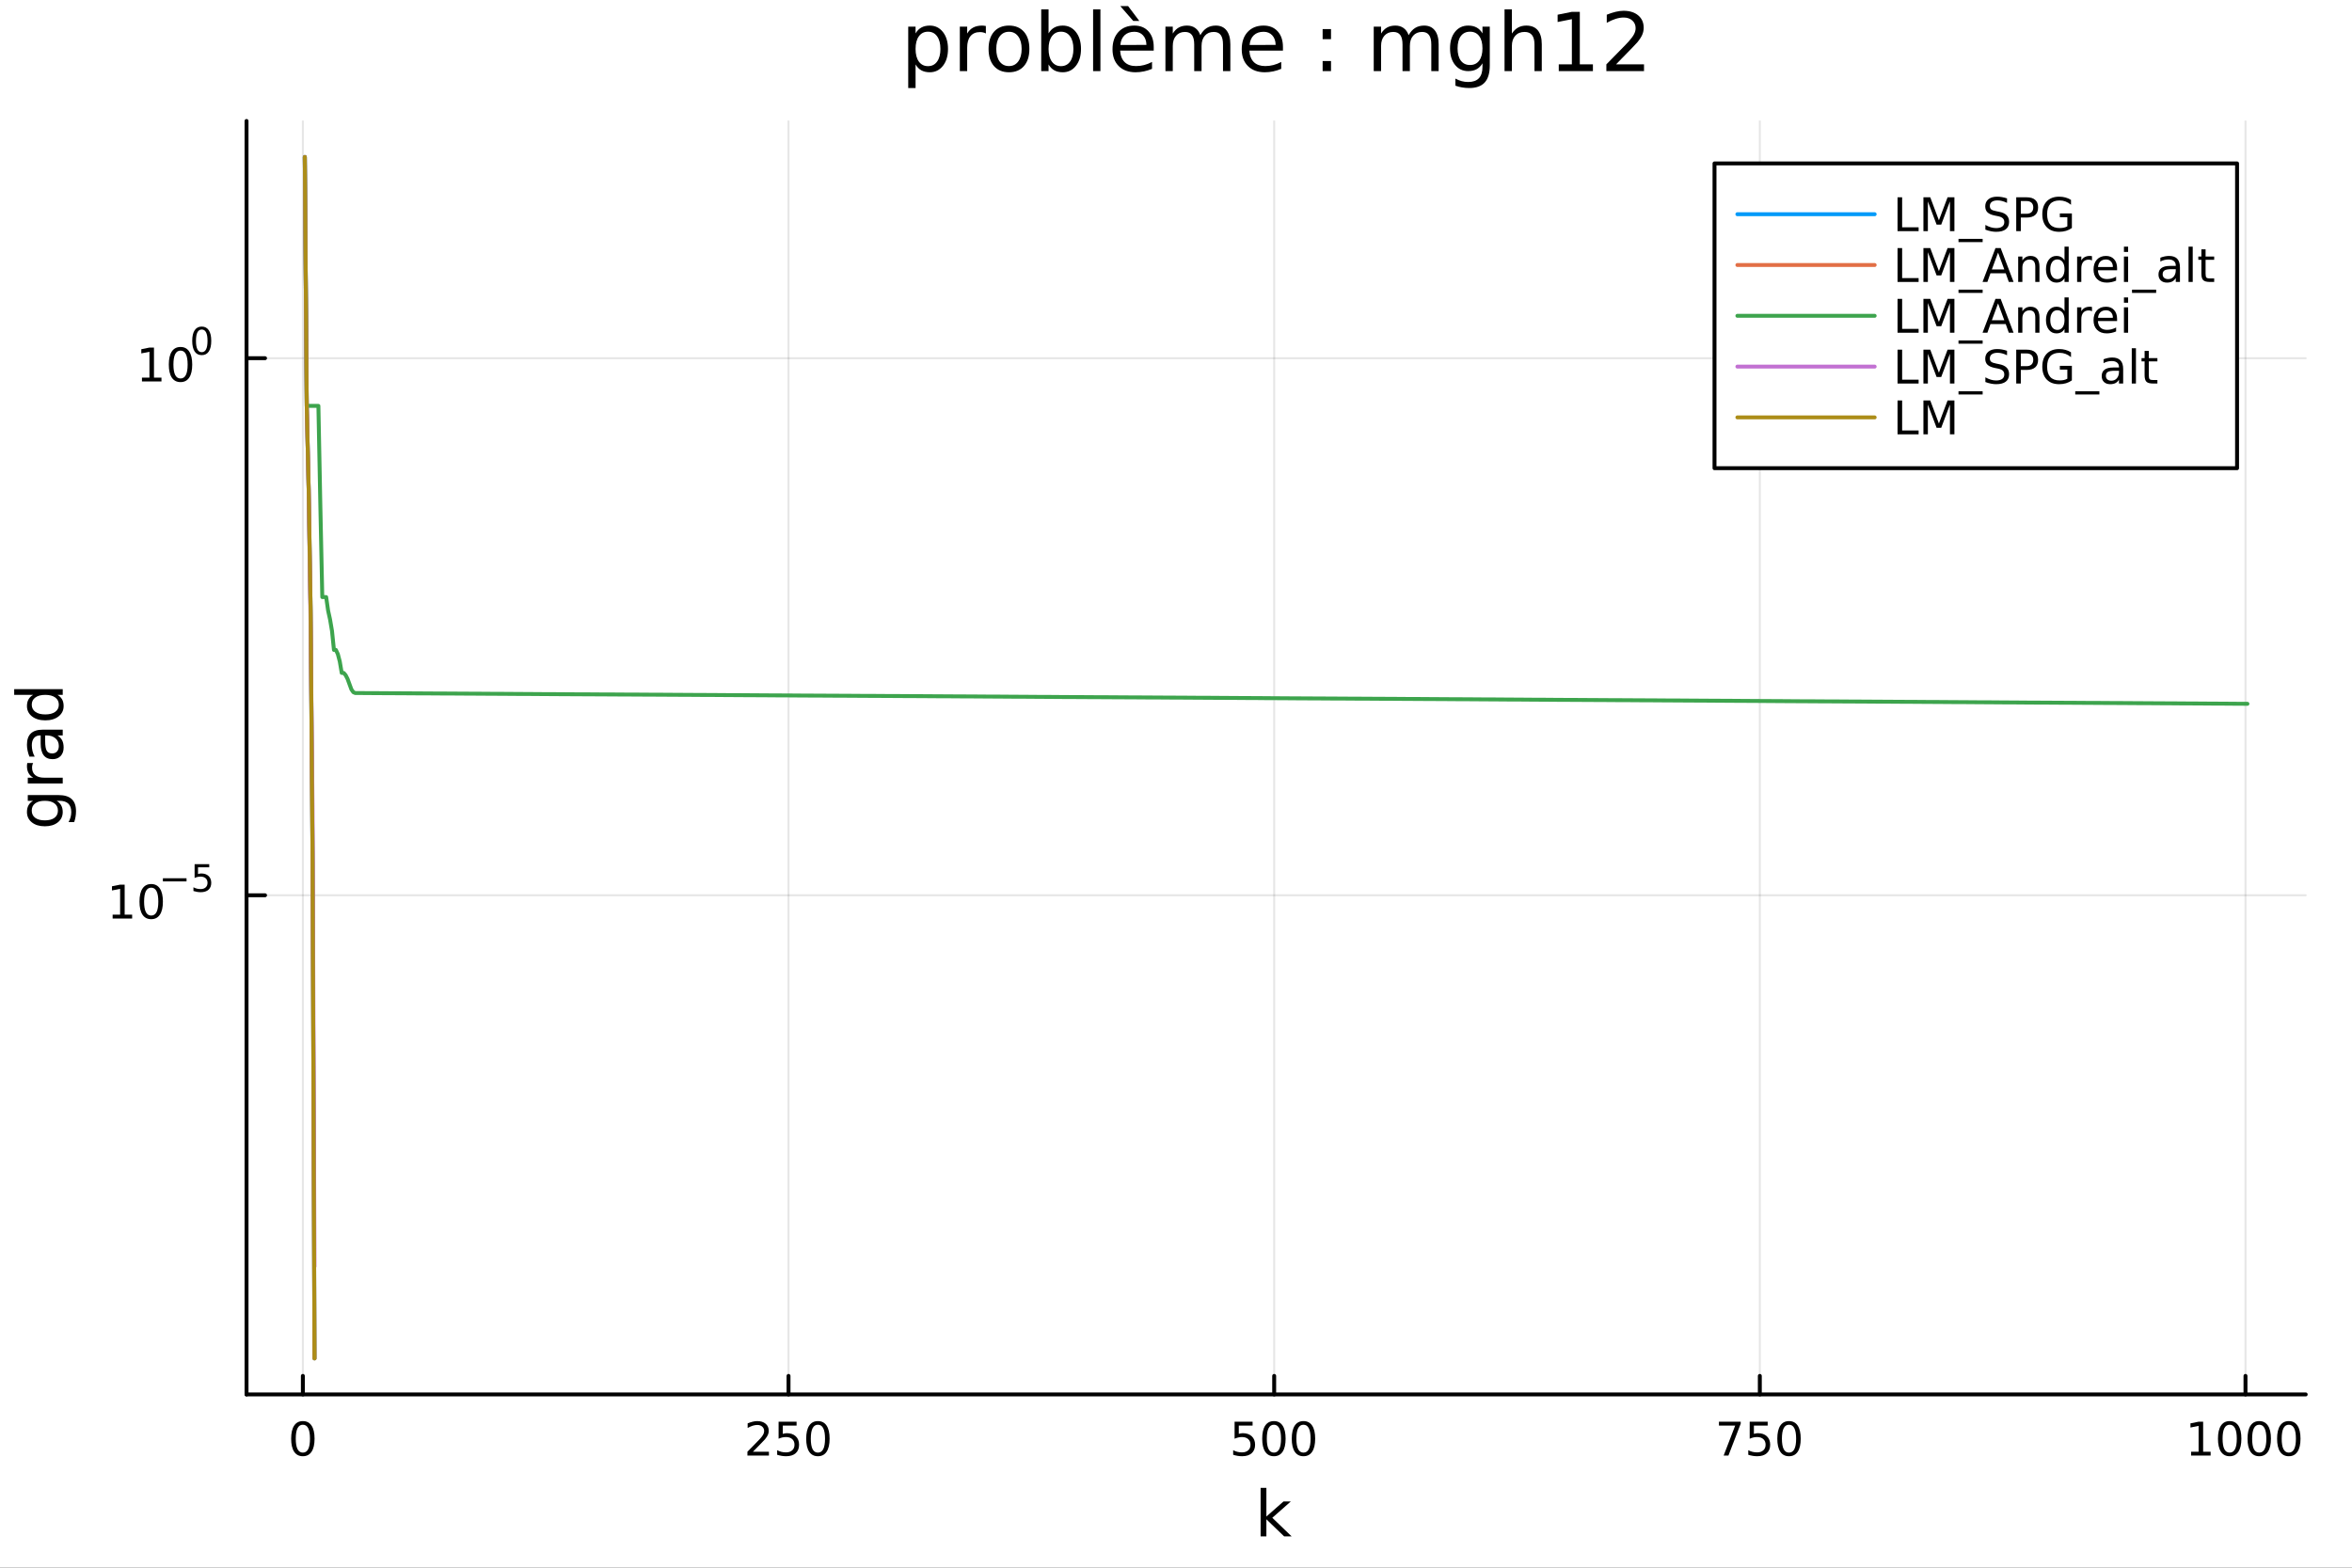 <?xml version="1.0" encoding="utf-8"?>
<svg xmlns="http://www.w3.org/2000/svg" xmlns:xlink="http://www.w3.org/1999/xlink" width="600" height="400" viewBox="0 0 2400 1600">
<rect x="0" y="0" width="2400" height="1600" fill="#333333" stroke="none"/>
<defs>
  <clipPath id="clip410">
    <rect x="0" y="0" width="2400" height="1600"/>
  </clipPath>
</defs>
<path clip-path="url(#clip410)" d="M0 1600 L2400 1600 L2400 0 L0 0  Z" fill="#ffffff" fill-rule="evenodd" fill-opacity="1"/>
<defs>
  <clipPath id="clip411">
    <rect x="480" y="0" width="1681" height="1600"/>
  </clipPath>
</defs>
<path clip-path="url(#clip410)" d="M251.56 1423.18 L2352.76 1423.18 L2352.76 123.472 L251.56 123.472  Z" fill="#ffffff" fill-rule="evenodd" fill-opacity="1"/>
<defs>
  <clipPath id="clip412">
    <rect x="251" y="123" width="2102" height="1301"/>
  </clipPath>
</defs>
<polyline clip-path="url(#clip412)" style="stroke:#000000; stroke-linecap:round; stroke-linejoin:round; stroke-width:2; stroke-opacity:0.1; fill:none" points="309.046,1423.18 309.046,123.472 "/>
<polyline clip-path="url(#clip412)" style="stroke:#000000; stroke-linecap:round; stroke-linejoin:round; stroke-width:2; stroke-opacity:0.1; fill:none" points="804.611,1423.18 804.611,123.472 "/>
<polyline clip-path="url(#clip412)" style="stroke:#000000; stroke-linecap:round; stroke-linejoin:round; stroke-width:2; stroke-opacity:0.1; fill:none" points="1300.18,1423.18 1300.18,123.472 "/>
<polyline clip-path="url(#clip412)" style="stroke:#000000; stroke-linecap:round; stroke-linejoin:round; stroke-width:2; stroke-opacity:0.1; fill:none" points="1795.74,1423.18 1795.74,123.472 "/>
<polyline clip-path="url(#clip412)" style="stroke:#000000; stroke-linecap:round; stroke-linejoin:round; stroke-width:2; stroke-opacity:0.1; fill:none" points="2291.31,1423.18 2291.31,123.472 "/>
<polyline clip-path="url(#clip410)" style="stroke:#000000; stroke-linecap:round; stroke-linejoin:round; stroke-width:4; stroke-opacity:1; fill:none" points="251.56,1423.18 2352.76,1423.18 "/>
<polyline clip-path="url(#clip410)" style="stroke:#000000; stroke-linecap:round; stroke-linejoin:round; stroke-width:4; stroke-opacity:1; fill:none" points="309.046,1423.18 309.046,1404.28 "/>
<polyline clip-path="url(#clip410)" style="stroke:#000000; stroke-linecap:round; stroke-linejoin:round; stroke-width:4; stroke-opacity:1; fill:none" points="804.611,1423.18 804.611,1404.28 "/>
<polyline clip-path="url(#clip410)" style="stroke:#000000; stroke-linecap:round; stroke-linejoin:round; stroke-width:4; stroke-opacity:1; fill:none" points="1300.18,1423.18 1300.18,1404.28 "/>
<polyline clip-path="url(#clip410)" style="stroke:#000000; stroke-linecap:round; stroke-linejoin:round; stroke-width:4; stroke-opacity:1; fill:none" points="1795.74,1423.18 1795.74,1404.28 "/>
<polyline clip-path="url(#clip410)" style="stroke:#000000; stroke-linecap:round; stroke-linejoin:round; stroke-width:4; stroke-opacity:1; fill:none" points="2291.31,1423.18 2291.31,1404.28 "/>
<path clip-path="url(#clip410)" d="M309.046 1454.1 Q305.435 1454.1 303.606 1457.66 Q301.8 1461.2 301.8 1468.33 Q301.8 1475.44 303.606 1479.01 Q305.435 1482.55 309.046 1482.55 Q312.68 1482.55 314.486 1479.01 Q316.314 1475.44 316.314 1468.33 Q316.314 1461.2 314.486 1457.66 Q312.68 1454.1 309.046 1454.1 M309.046 1450.39 Q314.856 1450.39 317.911 1455 Q320.99 1459.58 320.99 1468.33 Q320.99 1477.06 317.911 1481.67 Q314.856 1486.25 309.046 1486.25 Q303.236 1486.25 300.157 1481.67 Q297.101 1477.06 297.101 1468.33 Q297.101 1459.58 300.157 1455 Q303.236 1450.39 309.046 1450.39 Z" fill="#000000" fill-rule="nonzero" fill-opacity="1" /><path clip-path="url(#clip410)" d="M768.303 1481.64 L784.622 1481.64 L784.622 1485.58 L762.678 1485.58 L762.678 1481.64 Q765.34 1478.89 769.923 1474.26 Q774.53 1469.61 775.71 1468.27 Q777.956 1465.74 778.835 1464.01 Q779.738 1462.25 779.738 1460.56 Q779.738 1457.8 777.794 1456.07 Q775.873 1454.33 772.771 1454.33 Q770.572 1454.33 768.118 1455.09 Q765.687 1455.86 762.91 1457.41 L762.91 1452.69 Q765.734 1451.55 768.187 1450.97 Q770.641 1450.39 772.678 1450.39 Q778.048 1450.39 781.243 1453.08 Q784.437 1455.77 784.437 1460.26 Q784.437 1462.39 783.627 1464.31 Q782.84 1466.2 780.734 1468.8 Q780.155 1469.47 777.053 1472.69 Q773.951 1475.88 768.303 1481.64 Z" fill="#000000" fill-rule="nonzero" fill-opacity="1" /><path clip-path="url(#clip410)" d="M794.484 1451.02 L812.84 1451.02 L812.84 1454.96 L798.766 1454.96 L798.766 1463.43 Q799.784 1463.08 800.803 1462.92 Q801.821 1462.73 802.84 1462.73 Q808.627 1462.73 812.007 1465.9 Q815.386 1469.08 815.386 1474.49 Q815.386 1480.07 811.914 1483.17 Q808.442 1486.25 802.122 1486.25 Q799.946 1486.25 797.678 1485.88 Q795.433 1485.51 793.025 1484.77 L793.025 1480.07 Q795.109 1481.2 797.331 1481.76 Q799.553 1482.32 802.03 1482.32 Q806.034 1482.32 808.372 1480.21 Q810.71 1478.1 810.71 1474.49 Q810.71 1470.88 808.372 1468.77 Q806.034 1466.67 802.03 1466.67 Q800.155 1466.67 798.28 1467.08 Q796.428 1467.5 794.484 1468.38 L794.484 1451.02 Z" fill="#000000" fill-rule="nonzero" fill-opacity="1" /><path clip-path="url(#clip410)" d="M834.599 1454.1 Q830.988 1454.1 829.159 1457.66 Q827.354 1461.2 827.354 1468.33 Q827.354 1475.44 829.159 1479.01 Q830.988 1482.55 834.599 1482.55 Q838.233 1482.55 840.039 1479.01 Q841.868 1475.44 841.868 1468.33 Q841.868 1461.2 840.039 1457.66 Q838.233 1454.1 834.599 1454.1 M834.599 1450.39 Q840.409 1450.39 843.465 1455 Q846.543 1459.58 846.543 1468.33 Q846.543 1477.06 843.465 1481.67 Q840.409 1486.25 834.599 1486.25 Q828.789 1486.25 825.71 1481.67 Q822.655 1477.06 822.655 1468.33 Q822.655 1459.58 825.71 1455 Q828.789 1450.39 834.599 1450.39 Z" fill="#000000" fill-rule="nonzero" fill-opacity="1" /><path clip-path="url(#clip410)" d="M1259.79 1451.02 L1278.15 1451.02 L1278.15 1454.96 L1264.08 1454.96 L1264.08 1463.43 Q1265.09 1463.08 1266.11 1462.92 Q1267.13 1462.73 1268.15 1462.73 Q1273.94 1462.73 1277.32 1465.9 Q1280.7 1469.08 1280.7 1474.49 Q1280.7 1480.07 1277.22 1483.17 Q1273.75 1486.25 1267.43 1486.25 Q1265.26 1486.25 1262.99 1485.88 Q1260.74 1485.51 1258.34 1484.77 L1258.34 1480.07 Q1260.42 1481.2 1262.64 1481.76 Q1264.86 1482.32 1267.34 1482.32 Q1271.34 1482.32 1273.68 1480.21 Q1276.02 1478.1 1276.02 1474.49 Q1276.02 1470.88 1273.68 1468.77 Q1271.34 1466.67 1267.34 1466.67 Q1265.47 1466.67 1263.59 1467.08 Q1261.74 1467.5 1259.79 1468.38 L1259.79 1451.02 Z" fill="#000000" fill-rule="nonzero" fill-opacity="1" /><path clip-path="url(#clip410)" d="M1299.91 1454.1 Q1296.3 1454.1 1294.47 1457.66 Q1292.66 1461.2 1292.66 1468.33 Q1292.66 1475.44 1294.47 1479.01 Q1296.3 1482.55 1299.91 1482.55 Q1303.54 1482.55 1305.35 1479.01 Q1307.18 1475.44 1307.18 1468.33 Q1307.18 1461.2 1305.35 1457.66 Q1303.54 1454.1 1299.91 1454.1 M1299.91 1450.39 Q1305.72 1450.39 1308.78 1455 Q1311.85 1459.58 1311.85 1468.33 Q1311.85 1477.06 1308.78 1481.67 Q1305.72 1486.25 1299.91 1486.25 Q1294.1 1486.25 1291.02 1481.67 Q1287.97 1477.06 1287.97 1468.33 Q1287.97 1459.58 1291.02 1455 Q1294.1 1450.39 1299.91 1450.39 Z" fill="#000000" fill-rule="nonzero" fill-opacity="1" /><path clip-path="url(#clip410)" d="M1330.07 1454.1 Q1326.46 1454.1 1324.63 1457.66 Q1322.83 1461.2 1322.83 1468.33 Q1322.83 1475.44 1324.63 1479.01 Q1326.46 1482.55 1330.07 1482.55 Q1333.71 1482.55 1335.51 1479.01 Q1337.34 1475.44 1337.34 1468.33 Q1337.34 1461.2 1335.51 1457.66 Q1333.71 1454.1 1330.07 1454.1 M1330.07 1450.39 Q1335.88 1450.39 1338.94 1455 Q1342.02 1459.58 1342.02 1468.33 Q1342.02 1477.06 1338.94 1481.67 Q1335.88 1486.25 1330.07 1486.25 Q1324.26 1486.25 1321.18 1481.67 Q1318.13 1477.06 1318.13 1468.33 Q1318.13 1459.58 1321.18 1455 Q1324.26 1450.39 1330.07 1450.39 Z" fill="#000000" fill-rule="nonzero" fill-opacity="1" /><path clip-path="url(#clip410)" d="M1754.02 1451.02 L1776.24 1451.02 L1776.24 1453.01 L1763.69 1485.58 L1758.81 1485.58 L1770.61 1454.96 L1754.02 1454.96 L1754.02 1451.02 Z" fill="#000000" fill-rule="nonzero" fill-opacity="1" /><path clip-path="url(#clip410)" d="M1785.41 1451.02 L1803.76 1451.02 L1803.76 1454.96 L1789.69 1454.96 L1789.69 1463.43 Q1790.71 1463.08 1791.72 1462.92 Q1792.74 1462.73 1793.76 1462.73 Q1799.55 1462.73 1802.93 1465.9 Q1806.31 1469.08 1806.31 1474.49 Q1806.31 1480.07 1802.84 1483.17 Q1799.36 1486.25 1793.04 1486.25 Q1790.87 1486.25 1788.6 1485.88 Q1786.35 1485.51 1783.95 1484.77 L1783.95 1480.07 Q1786.03 1481.2 1788.25 1481.76 Q1790.47 1482.32 1792.95 1482.32 Q1796.96 1482.32 1799.29 1480.21 Q1801.63 1478.1 1801.63 1474.49 Q1801.63 1470.88 1799.29 1468.77 Q1796.96 1466.67 1792.95 1466.67 Q1791.08 1466.67 1789.2 1467.08 Q1787.35 1467.5 1785.41 1468.38 L1785.41 1451.02 Z" fill="#000000" fill-rule="nonzero" fill-opacity="1" /><path clip-path="url(#clip410)" d="M1825.52 1454.1 Q1821.91 1454.1 1820.08 1457.66 Q1818.28 1461.2 1818.28 1468.33 Q1818.28 1475.44 1820.08 1479.01 Q1821.91 1482.55 1825.52 1482.55 Q1829.16 1482.55 1830.96 1479.01 Q1832.79 1475.44 1832.79 1468.33 Q1832.79 1461.2 1830.96 1457.66 Q1829.16 1454.1 1825.52 1454.1 M1825.52 1450.39 Q1831.33 1450.39 1834.39 1455 Q1837.47 1459.58 1837.47 1468.33 Q1837.47 1477.06 1834.39 1481.67 Q1831.33 1486.25 1825.52 1486.25 Q1819.71 1486.25 1816.63 1481.67 Q1813.58 1477.06 1813.58 1468.33 Q1813.58 1459.58 1816.63 1455 Q1819.71 1450.39 1825.52 1450.39 Z" fill="#000000" fill-rule="nonzero" fill-opacity="1" /><path clip-path="url(#clip410)" d="M2235.83 1481.64 L2243.47 1481.64 L2243.47 1455.28 L2235.16 1456.95 L2235.16 1452.69 L2243.42 1451.02 L2248.1 1451.02 L2248.1 1481.64 L2255.74 1481.64 L2255.74 1485.58 L2235.83 1485.58 L2235.83 1481.64 Z" fill="#000000" fill-rule="nonzero" fill-opacity="1" /><path clip-path="url(#clip410)" d="M2275.18 1454.1 Q2271.57 1454.1 2269.74 1457.66 Q2267.94 1461.2 2267.94 1468.33 Q2267.94 1475.44 2269.74 1479.01 Q2271.57 1482.55 2275.18 1482.55 Q2278.82 1482.55 2280.62 1479.01 Q2282.45 1475.44 2282.45 1468.33 Q2282.45 1461.2 2280.62 1457.66 Q2278.82 1454.1 2275.18 1454.1 M2275.18 1450.39 Q2280.99 1450.39 2284.05 1455 Q2287.13 1459.58 2287.13 1468.33 Q2287.13 1477.06 2284.05 1481.67 Q2280.99 1486.25 2275.18 1486.25 Q2269.37 1486.25 2266.29 1481.67 Q2263.24 1477.06 2263.24 1468.33 Q2263.24 1459.58 2266.29 1455 Q2269.37 1450.39 2275.18 1450.39 Z" fill="#000000" fill-rule="nonzero" fill-opacity="1" /><path clip-path="url(#clip410)" d="M2305.35 1454.1 Q2301.73 1454.1 2299.91 1457.66 Q2298.1 1461.2 2298.1 1468.33 Q2298.1 1475.44 2299.91 1479.01 Q2301.73 1482.55 2305.35 1482.55 Q2308.98 1482.55 2310.78 1479.01 Q2312.61 1475.44 2312.61 1468.33 Q2312.61 1461.2 2310.78 1457.66 Q2308.98 1454.1 2305.35 1454.1 M2305.35 1450.39 Q2311.16 1450.39 2314.21 1455 Q2317.29 1459.58 2317.29 1468.33 Q2317.29 1477.06 2314.21 1481.67 Q2311.16 1486.25 2305.35 1486.25 Q2299.53 1486.25 2296.46 1481.67 Q2293.4 1477.06 2293.4 1468.33 Q2293.4 1459.58 2296.46 1455 Q2299.53 1450.39 2305.35 1450.39 Z" fill="#000000" fill-rule="nonzero" fill-opacity="1" /><path clip-path="url(#clip410)" d="M2335.51 1454.1 Q2331.9 1454.1 2330.07 1457.66 Q2328.26 1461.2 2328.26 1468.33 Q2328.26 1475.44 2330.07 1479.01 Q2331.9 1482.55 2335.51 1482.55 Q2339.14 1482.55 2340.95 1479.01 Q2342.78 1475.44 2342.78 1468.33 Q2342.78 1461.2 2340.95 1457.66 Q2339.14 1454.1 2335.51 1454.1 M2335.51 1450.39 Q2341.32 1450.39 2344.37 1455 Q2347.45 1459.58 2347.45 1468.33 Q2347.45 1477.06 2344.37 1481.67 Q2341.32 1486.25 2335.51 1486.25 Q2329.7 1486.25 2326.62 1481.67 Q2323.56 1477.06 2323.56 1468.33 Q2323.56 1459.58 2326.62 1455 Q2329.7 1450.39 2335.51 1450.39 Z" fill="#000000" fill-rule="nonzero" fill-opacity="1" /><path clip-path="url(#clip410)" d="M1286.34 1518.52 L1292.23 1518.52 L1292.23 1547.77 L1309.7 1532.4 L1317.18 1532.4 L1298.27 1549.07 L1317.98 1568.04 L1310.34 1568.04 L1292.23 1550.63 L1292.23 1568.04 L1286.34 1568.04 L1286.34 1518.52 Z" fill="#000000" fill-rule="nonzero" fill-opacity="1" /><polyline clip-path="url(#clip412)" style="stroke:#000000; stroke-linecap:round; stroke-linejoin:round; stroke-width:2; stroke-opacity:0.1; fill:none" points="251.56,913.723 2352.76,913.723 "/>
<polyline clip-path="url(#clip412)" style="stroke:#000000; stroke-linecap:round; stroke-linejoin:round; stroke-width:2; stroke-opacity:0.1; fill:none" points="251.56,365.585 2352.76,365.585 "/>
<polyline clip-path="url(#clip410)" style="stroke:#000000; stroke-linecap:round; stroke-linejoin:round; stroke-width:4; stroke-opacity:1; fill:none" points="251.56,1423.18 251.56,123.472 "/>
<polyline clip-path="url(#clip410)" style="stroke:#000000; stroke-linecap:round; stroke-linejoin:round; stroke-width:4; stroke-opacity:1; fill:none" points="251.56,913.723 270.458,913.723 "/>
<polyline clip-path="url(#clip410)" style="stroke:#000000; stroke-linecap:round; stroke-linejoin:round; stroke-width:4; stroke-opacity:1; fill:none" points="251.56,365.585 270.458,365.585 "/>
<path clip-path="url(#clip410)" d="M114.931 933.515 L122.57 933.515 L122.57 907.15 L114.26 908.816 L114.26 904.557 L122.524 902.89 L127.2 902.89 L127.2 933.515 L134.839 933.515 L134.839 937.45 L114.931 937.45 L114.931 933.515 Z" fill="#000000" fill-rule="nonzero" fill-opacity="1" /><path clip-path="url(#clip410)" d="M154.283 905.969 Q150.672 905.969 148.843 909.534 Q147.038 913.076 147.038 920.205 Q147.038 927.312 148.843 930.876 Q150.672 934.418 154.283 934.418 Q157.917 934.418 159.723 930.876 Q161.552 927.312 161.552 920.205 Q161.552 913.076 159.723 909.534 Q157.917 905.969 154.283 905.969 M154.283 902.265 Q160.093 902.265 163.149 906.872 Q166.227 911.455 166.227 920.205 Q166.227 928.932 163.149 933.538 Q160.093 938.122 154.283 938.122 Q148.473 938.122 145.394 933.538 Q142.339 928.932 142.339 920.205 Q142.339 911.455 145.394 906.872 Q148.473 902.265 154.283 902.265 Z" fill="#000000" fill-rule="nonzero" fill-opacity="1" /><path clip-path="url(#clip410)" d="M166.227 896.367 L190.339 896.367 L190.339 899.564 L166.227 899.564 L166.227 896.367 Z" fill="#000000" fill-rule="nonzero" fill-opacity="1" /><path clip-path="url(#clip410)" d="M198.577 881.96 L213.491 881.96 L213.491 885.157 L202.056 885.157 L202.056 892.041 Q202.884 891.759 203.711 891.627 Q204.539 891.477 205.366 891.477 Q210.068 891.477 212.814 894.053 Q215.56 896.63 215.56 901.031 Q215.56 905.564 212.739 908.084 Q209.918 910.585 204.783 910.585 Q203.015 910.585 201.172 910.284 Q199.348 909.984 197.392 909.382 L197.392 905.564 Q199.085 906.485 200.89 906.937 Q202.696 907.388 204.708 907.388 Q207.962 907.388 209.861 905.677 Q211.761 903.965 211.761 901.031 Q211.761 898.097 209.861 896.386 Q207.962 894.674 204.708 894.674 Q203.185 894.674 201.661 895.013 Q200.157 895.351 198.577 896.066 L198.577 881.96 Z" fill="#000000" fill-rule="nonzero" fill-opacity="1" /><path clip-path="url(#clip410)" d="M144.855 385.377 L152.493 385.377 L152.493 359.011 L144.183 360.678 L144.183 356.419 L152.447 354.752 L157.123 354.752 L157.123 385.377 L164.762 385.377 L164.762 389.312 L144.855 389.312 L144.855 385.377 Z" fill="#000000" fill-rule="nonzero" fill-opacity="1" /><path clip-path="url(#clip410)" d="M184.206 357.831 Q180.595 357.831 178.766 361.396 Q176.961 364.937 176.961 372.067 Q176.961 379.173 178.766 382.738 Q180.595 386.28 184.206 386.28 Q187.84 386.28 189.646 382.738 Q191.475 379.173 191.475 372.067 Q191.475 364.937 189.646 361.396 Q187.84 357.831 184.206 357.831 M184.206 354.127 Q190.016 354.127 193.072 358.734 Q196.151 363.317 196.151 372.067 Q196.151 380.794 193.072 385.4 Q190.016 389.983 184.206 389.983 Q178.396 389.983 175.317 385.4 Q172.262 380.794 172.262 372.067 Q172.262 363.317 175.317 358.734 Q178.396 354.127 184.206 354.127 Z" fill="#000000" fill-rule="nonzero" fill-opacity="1" /><path clip-path="url(#clip410)" d="M205.855 336.323 Q202.921 336.323 201.436 339.22 Q199.969 342.097 199.969 347.89 Q199.969 353.664 201.436 356.56 Q202.921 359.438 205.855 359.438 Q208.808 359.438 210.275 356.56 Q211.761 353.664 211.761 347.89 Q211.761 342.097 210.275 339.22 Q208.808 336.323 205.855 336.323 M205.855 333.314 Q210.576 333.314 213.059 337.057 Q215.56 340.781 215.56 347.89 Q215.56 354.981 213.059 358.723 Q210.576 362.447 205.855 362.447 Q201.135 362.447 198.633 358.723 Q196.151 354.981 196.151 347.89 Q196.151 340.781 198.633 337.057 Q201.135 333.314 205.855 333.314 Z" fill="#000000" fill-rule="nonzero" fill-opacity="1" /><path clip-path="url(#clip410)" d="M45.766 817.313 Q39.401 817.313 35.9 819.955 Q32.398 822.565 32.398 827.307 Q32.398 832.018 35.9 834.66 Q39.401 837.27 45.766 837.27 Q52.1 837.27 55.601 834.66 Q59.103 832.018 59.103 827.307 Q59.103 822.565 55.601 819.955 Q52.1 817.313 45.766 817.313 M59.58 811.457 Q68.683 811.457 73.107 815.499 Q77.563 819.541 77.563 827.88 Q77.563 830.967 77.086 833.705 Q76.64 836.442 75.685 839.02 L69.988 839.02 Q71.388 836.442 72.057 833.928 Q72.725 831.413 72.725 828.803 Q72.725 823.042 69.701 820.178 Q66.71 817.313 60.63 817.313 L57.734 817.313 Q60.885 819.127 62.445 821.96 Q64.004 824.793 64.004 828.739 Q64.004 835.296 59.007 839.307 Q54.01 843.317 45.766 843.317 Q37.491 843.317 32.494 839.307 Q27.497 835.296 27.497 828.739 Q27.497 824.793 29.056 821.96 Q30.616 819.127 33.767 817.313 L28.356 817.313 L28.356 811.457 L59.58 811.457 Z" fill="#000000" fill-rule="nonzero" fill-opacity="1" /><path clip-path="url(#clip410)" d="M33.831 778.737 Q33.258 779.724 33.003 780.901 Q32.717 782.047 32.717 783.447 Q32.717 788.413 35.963 791.086 Q39.178 793.728 45.225 793.728 L64.004 793.728 L64.004 799.616 L28.356 799.616 L28.356 793.728 L33.894 793.728 Q30.648 791.882 29.088 788.922 Q27.497 785.962 27.497 781.729 Q27.497 781.124 27.592 780.392 Q27.656 779.66 27.815 778.769 L33.831 778.737 Z" fill="#000000" fill-rule="nonzero" fill-opacity="1" /><path clip-path="url(#clip410)" d="M46.085 756.393 Q46.085 763.491 47.708 766.228 Q49.331 768.965 53.246 768.965 Q56.365 768.965 58.211 766.928 Q60.026 764.86 60.026 761.327 Q60.026 756.457 56.588 753.529 Q53.119 750.569 47.39 750.569 L46.085 750.569 L46.085 756.393 M43.666 744.712 L64.004 744.712 L64.004 750.569 L58.593 750.569 Q61.84 752.574 63.399 755.566 Q64.927 758.558 64.927 762.886 Q64.927 768.361 61.872 771.607 Q58.784 774.822 53.628 774.822 Q47.612 774.822 44.557 770.812 Q41.501 766.769 41.501 758.78 L41.501 750.569 L40.928 750.569 Q36.886 750.569 34.69 753.242 Q32.462 755.884 32.462 760.69 Q32.462 763.746 33.194 766.642 Q33.926 769.538 35.39 772.212 L29.98 772.212 Q28.738 768.997 28.133 765.974 Q27.497 762.95 27.497 760.085 Q27.497 752.351 31.507 748.532 Q35.518 744.712 43.666 744.712 Z" fill="#000000" fill-rule="nonzero" fill-opacity="1" /><path clip-path="url(#clip410)" d="M33.767 709.191 L14.479 709.191 L14.479 703.335 L64.004 703.335 L64.004 709.191 L58.657 709.191 Q61.84 711.038 63.399 713.87 Q64.927 716.671 64.927 720.618 Q64.927 727.079 59.771 731.153 Q54.615 735.195 46.212 735.195 Q37.809 735.195 32.653 731.153 Q27.497 727.079 27.497 720.618 Q27.497 716.671 29.056 713.87 Q30.584 711.038 33.767 709.191 M46.212 729.148 Q52.673 729.148 56.365 726.506 Q60.026 723.833 60.026 719.186 Q60.026 714.539 56.365 711.865 Q52.673 709.191 46.212 709.191 Q39.751 709.191 36.09 711.865 Q32.398 714.539 32.398 719.186 Q32.398 723.833 36.09 726.506 Q39.751 729.148 46.212 729.148 Z" fill="#000000" fill-rule="nonzero" fill-opacity="1" /><path clip-path="url(#clip410)" d="M934.255 65.77 L934.255 89.833 L926.761 89.833 L926.761 27.206 L934.255 27.206 L934.255 34.092 Q936.604 30.041 940.169 28.097 Q943.775 26.112 948.757 26.112 Q957.021 26.112 962.166 32.675 Q967.351 39.237 967.351 49.931 Q967.351 60.626 962.166 67.188 Q957.021 73.751 948.757 73.751 Q943.775 73.751 940.169 71.806 Q936.604 69.821 934.255 65.77 M959.614 49.931 Q959.614 41.708 956.211 37.05 Q952.849 32.35 946.934 32.35 Q941.02 32.35 937.617 37.05 Q934.255 41.708 934.255 49.931 Q934.255 58.155 937.617 62.854 Q941.02 67.512 946.934 67.512 Q952.849 67.512 956.211 62.854 Q959.614 58.155 959.614 49.931 Z" fill="#000000" fill-rule="nonzero" fill-opacity="1" /><path clip-path="url(#clip410)" d="M1006 34.173 Q1004.74 33.444 1003.24 33.12 Q1001.78 32.756 1000 32.756 Q993.682 32.756 990.279 36.888 Q986.917 40.979 986.917 48.676 L986.917 72.576 L979.423 72.576 L979.423 27.206 L986.917 27.206 L986.917 34.254 Q989.266 30.122 993.034 28.138 Q996.801 26.112 1002.19 26.112 Q1002.96 26.112 1003.89 26.234 Q1004.82 26.315 1005.96 26.517 L1006 34.173 Z" fill="#000000" fill-rule="nonzero" fill-opacity="1" /><path clip-path="url(#clip410)" d="M1029.57 32.431 Q1023.58 32.431 1020.09 37.131 Q1016.61 41.789 1016.61 49.931 Q1016.61 58.074 1020.05 62.773 Q1023.54 67.431 1029.57 67.431 Q1035.53 67.431 1039.01 62.732 Q1042.5 58.033 1042.5 49.931 Q1042.5 41.87 1039.01 37.171 Q1035.53 32.431 1029.57 32.431 M1029.57 26.112 Q1039.29 26.112 1044.84 32.431 Q1050.39 38.751 1050.39 49.931 Q1050.39 61.071 1044.84 67.431 Q1039.29 73.751 1029.57 73.751 Q1019.81 73.751 1014.26 67.431 Q1008.75 61.071 1008.75 49.931 Q1008.75 38.751 1014.26 32.431 Q1019.81 26.112 1029.57 26.112 Z" fill="#000000" fill-rule="nonzero" fill-opacity="1" /><path clip-path="url(#clip410)" d="M1095.32 49.931 Q1095.32 41.708 1091.92 37.05 Q1088.55 32.35 1082.64 32.35 Q1076.73 32.35 1073.32 37.05 Q1069.96 41.708 1069.96 49.931 Q1069.96 58.155 1073.32 62.854 Q1076.73 67.512 1082.64 67.512 Q1088.55 67.512 1091.92 62.854 Q1095.32 58.155 1095.32 49.931 M1069.96 34.092 Q1072.31 30.041 1075.87 28.097 Q1079.48 26.112 1084.46 26.112 Q1092.73 26.112 1097.87 32.675 Q1103.06 39.237 1103.06 49.931 Q1103.06 60.626 1097.87 67.188 Q1092.73 73.751 1084.46 73.751 Q1079.48 73.751 1075.87 71.806 Q1072.31 69.821 1069.96 65.77 L1069.96 72.576 L1062.47 72.576 L1062.47 9.544 L1069.96 9.544 L1069.96 34.092 Z" fill="#000000" fill-rule="nonzero" fill-opacity="1" /><path clip-path="url(#clip410)" d="M1115.41 9.544 L1122.87 9.544 L1122.87 72.576 L1115.41 72.576 L1115.41 9.544 Z" fill="#000000" fill-rule="nonzero" fill-opacity="1" /><path clip-path="url(#clip410)" d="M1177.27 48.028 L1177.27 51.673 L1143 51.673 Q1143.48 59.37 1147.62 63.421 Q1151.79 67.431 1159.2 67.431 Q1163.5 67.431 1167.51 66.378 Q1171.56 65.325 1175.53 63.218 L1175.53 70.267 Q1171.52 71.968 1167.3 72.86 Q1163.09 73.751 1158.76 73.751 Q1147.9 73.751 1141.54 67.431 Q1135.22 61.112 1135.22 50.337 Q1135.22 39.197 1141.22 32.675 Q1147.25 26.112 1157.46 26.112 Q1166.61 26.112 1171.92 32.026 Q1177.27 37.9 1177.27 48.028 M1169.82 45.84 Q1169.73 39.723 1166.37 36.077 Q1163.05 32.431 1157.54 32.431 Q1151.3 32.431 1147.54 35.956 Q1143.81 39.48 1143.24 45.88 L1169.82 45.84 M1151.14 6.222 L1162.56 21.373 L1156.37 21.373 L1143.16 6.222 L1151.14 6.222 Z" fill="#000000" fill-rule="nonzero" fill-opacity="1" /><path clip-path="url(#clip410)" d="M1224.83 35.915 Q1227.62 30.892 1231.51 28.502 Q1235.4 26.112 1240.67 26.112 Q1247.75 26.112 1251.6 31.095 Q1255.45 36.037 1255.45 45.192 L1255.45 72.576 L1247.96 72.576 L1247.96 45.435 Q1247.96 38.913 1245.65 35.753 Q1243.34 32.594 1238.6 32.594 Q1232.81 32.594 1229.44 36.442 Q1226.08 40.29 1226.08 46.934 L1226.08 72.576 L1218.59 72.576 L1218.59 45.435 Q1218.59 38.873 1216.28 35.753 Q1213.97 32.594 1209.15 32.594 Q1203.44 32.594 1200.08 36.482 Q1196.71 40.331 1196.71 46.934 L1196.71 72.576 L1189.22 72.576 L1189.22 27.206 L1196.71 27.206 L1196.71 34.254 Q1199.27 30.082 1202.83 28.097 Q1206.39 26.112 1211.3 26.112 Q1216.24 26.112 1219.68 28.624 Q1223.17 31.135 1224.83 35.915 Z" fill="#000000" fill-rule="nonzero" fill-opacity="1" /><path clip-path="url(#clip410)" d="M1309.13 48.028 L1309.13 51.673 L1274.85 51.673 Q1275.34 59.37 1279.47 63.421 Q1283.65 67.431 1291.06 67.431 Q1295.35 67.431 1299.36 66.378 Q1303.41 65.325 1307.38 63.218 L1307.38 70.267 Q1303.37 71.968 1299.16 72.86 Q1294.95 73.751 1290.61 73.751 Q1279.76 73.751 1273.4 67.431 Q1267.08 61.112 1267.08 50.337 Q1267.08 39.197 1273.07 32.675 Q1279.11 26.112 1289.32 26.112 Q1298.47 26.112 1303.78 32.026 Q1309.13 37.9 1309.13 48.028 M1301.67 45.84 Q1301.59 39.723 1298.23 36.077 Q1294.91 32.431 1289.4 32.431 Q1283.16 32.431 1279.39 35.956 Q1275.67 39.48 1275.1 45.88 L1301.67 45.84 Z" fill="#000000" fill-rule="nonzero" fill-opacity="1" /><path clip-path="url(#clip410)" d="M1349.63 62.287 L1358.18 62.287 L1358.18 72.576 L1349.63 72.576 L1349.63 62.287 M1349.63 29.677 L1358.18 29.677 L1358.18 39.966 L1349.63 39.966 L1349.63 29.677 Z" fill="#000000" fill-rule="nonzero" fill-opacity="1" /><path clip-path="url(#clip410)" d="M1437.38 35.915 Q1440.17 30.892 1444.06 28.502 Q1447.95 26.112 1453.22 26.112 Q1460.31 26.112 1464.15 31.095 Q1468 36.037 1468 45.192 L1468 72.576 L1460.51 72.576 L1460.51 45.435 Q1460.51 38.913 1458.2 35.753 Q1455.89 32.594 1451.15 32.594 Q1445.36 32.594 1442 36.442 Q1438.63 40.29 1438.63 46.934 L1438.63 72.576 L1431.14 72.576 L1431.14 45.435 Q1431.14 38.873 1428.83 35.753 Q1426.52 32.594 1421.7 32.594 Q1415.99 32.594 1412.63 36.482 Q1409.26 40.331 1409.26 46.934 L1409.26 72.576 L1401.77 72.576 L1401.77 27.206 L1409.26 27.206 L1409.26 34.254 Q1411.82 30.082 1415.38 28.097 Q1418.95 26.112 1423.85 26.112 Q1428.79 26.112 1432.23 28.624 Q1435.72 31.135 1437.38 35.915 Z" fill="#000000" fill-rule="nonzero" fill-opacity="1" /><path clip-path="url(#clip410)" d="M1512.72 49.364 Q1512.72 41.263 1509.36 36.806 Q1506.04 32.35 1500 32.35 Q1494.01 32.35 1490.65 36.806 Q1487.32 41.263 1487.32 49.364 Q1487.32 57.426 1490.65 61.882 Q1494.01 66.338 1500 66.338 Q1506.04 66.338 1509.36 61.882 Q1512.72 57.426 1512.72 49.364 M1520.18 66.945 Q1520.18 78.531 1515.03 84.162 Q1509.89 89.833 1499.28 89.833 Q1495.35 89.833 1491.86 89.225 Q1488.38 88.658 1485.1 87.443 L1485.1 80.192 Q1488.38 81.974 1491.58 82.825 Q1494.78 83.675 1498.1 83.675 Q1505.43 83.675 1509.08 79.827 Q1512.72 76.019 1512.72 68.282 L1512.72 64.596 Q1510.42 68.606 1506.81 70.591 Q1503.2 72.576 1498.18 72.576 Q1489.84 72.576 1484.73 66.216 Q1479.63 59.856 1479.63 49.364 Q1479.63 38.832 1484.73 32.472 Q1489.84 26.112 1498.18 26.112 Q1503.2 26.112 1506.81 28.097 Q1510.42 30.082 1512.72 34.092 L1512.72 27.206 L1520.18 27.206 L1520.18 66.945 Z" fill="#000000" fill-rule="nonzero" fill-opacity="1" /><path clip-path="url(#clip410)" d="M1573.24 45.192 L1573.24 72.576 L1565.79 72.576 L1565.79 45.435 Q1565.79 38.994 1563.28 35.794 Q1560.77 32.594 1555.74 32.594 Q1549.71 32.594 1546.23 36.442 Q1542.74 40.29 1542.74 46.934 L1542.74 72.576 L1535.25 72.576 L1535.25 9.544 L1542.74 9.544 L1542.74 34.254 Q1545.41 30.163 1549.02 28.138 Q1552.67 26.112 1557.41 26.112 Q1565.22 26.112 1569.23 30.973 Q1573.24 35.794 1573.24 45.192 Z" fill="#000000" fill-rule="nonzero" fill-opacity="1" /><path clip-path="url(#clip410)" d="M1590.58 65.689 L1603.95 65.689 L1603.95 19.55 L1589.41 22.466 L1589.41 15.013 L1603.87 12.096 L1612.05 12.096 L1612.05 65.689 L1625.42 65.689 L1625.42 72.576 L1590.58 72.576 L1590.58 65.689 Z" fill="#000000" fill-rule="nonzero" fill-opacity="1" /><path clip-path="url(#clip410)" d="M1649 65.689 L1677.56 65.689 L1677.56 72.576 L1639.15 72.576 L1639.15 65.689 Q1643.81 60.869 1651.83 52.767 Q1659.89 44.625 1661.96 42.275 Q1665.89 37.86 1667.43 34.822 Q1669.01 31.743 1669.01 28.786 Q1669.01 23.965 1665.61 20.927 Q1662.24 17.889 1656.81 17.889 Q1652.97 17.889 1648.67 19.226 Q1644.42 20.562 1639.56 23.276 L1639.56 15.013 Q1644.5 13.028 1648.79 12.015 Q1653.09 11.002 1656.65 11.002 Q1666.05 11.002 1671.64 15.701 Q1677.23 20.4 1677.23 28.259 Q1677.23 31.986 1675.81 35.348 Q1674.44 38.67 1670.75 43.207 Q1669.74 44.382 1664.31 50.013 Q1658.88 55.603 1649 65.689 Z" fill="#000000" fill-rule="nonzero" fill-opacity="1" /><polyline clip-path="url(#clip412)" style="stroke:#009af9; stroke-linecap:round; stroke-linejoin:round; stroke-width:4; stroke-opacity:1; fill:none" points="311.028,160.256 313.01,414.251 314.993,500.173 316.975,623.613 318.957,878.936 320.939,1386.4 "/>
<polyline clip-path="url(#clip412)" style="stroke:#e26f46; stroke-linecap:round; stroke-linejoin:round; stroke-width:4; stroke-opacity:1; fill:none" points="311.028,160.256 313.01,414.251 314.993,500.173 316.975,623.613 318.957,878.936 320.939,1386.4 "/>
<polyline clip-path="url(#clip412)" style="stroke:#3da44d; stroke-linecap:round; stroke-linejoin:round; stroke-width:4; stroke-opacity:1; fill:none" points="311.028,160.256 313.01,414.251 314.993,414.251 316.975,414.251 318.957,414.251 320.939,414.251 322.922,414.251 324.904,414.251 326.886,516.175 328.868,609.385 330.851,609.385 332.833,609.385 334.815,623.262 336.797,632.256 338.78,643.981 340.762,663.32 342.744,663.32 344.726,667.545 346.709,675.083 348.691,686.774 350.673,686.774 352.656,689.02 354.638,692.845 356.62,698.295 358.602,703.668 360.585,706.491 362.567,707.321 364.549,707.321 366.531,707.321 368.514,707.331 370.496,707.349 372.478,707.381 374.46,707.381 376.443,707.387 378.425,707.399 380.407,707.421 382.389,707.421 384.372,707.426 386.354,707.435 388.336,707.451 390.318,707.484 392.301,707.484 394.283,707.491 396.265,707.503 398.247,707.528 400.23,707.528 402.212,707.533 404.194,707.543 406.177,707.563 408.159,707.563 410.141,707.567 412.123,707.575 414.106,707.591 416.088,707.622 418.07,707.622 420.052,707.628 422.035,707.641 424.017,707.666 425.999,707.666 427.981,707.671 429.964,707.681 431.946,707.701 433.928,707.701 435.91,707.705 437.893,707.713 439.875,707.729 441.857,707.761 443.839,707.761 445.822,707.767 447.804,707.78 449.786,707.806 451.769,707.806 453.751,707.811 455.733,707.821 457.715,707.842 459.698,707.842 461.68,707.846 463.662,707.854 465.644,707.87 467.627,707.903 469.609,707.903 471.591,707.909 473.573,707.923 475.556,707.949 477.538,707.949 479.52,707.954 481.502,707.965 483.485,707.985 485.467,707.985 487.449,707.99 489.431,707.998 491.414,708.015 493.396,708.048 495.378,708.048 497.36,708.055 499.343,708.069 501.325,708.095 503.307,708.095 505.29,708.101 507.272,708.112 509.254,708.133 511.236,708.133 513.219,708.137 515.201,708.146 517.183,708.163 519.165,708.198 521.148,708.198 523.13,708.204 525.112,708.218 527.094,708.246 529.077,708.246 531.059,708.251 533.041,708.262 535.023,708.284 537.006,708.284 538.988,708.289 540.97,708.298 542.952,708.315 544.935,708.351 546.917,708.351 548.899,708.358 550.882,708.372 552.864,708.4 554.846,708.4 556.828,708.406 558.811,708.417 560.793,708.439 562.775,708.439 564.757,708.444 566.74,708.453 568.722,708.471 570.704,708.507 572.686,708.507 574.669,708.515 576.651,708.529 578.633,708.558 580.615,708.558 582.598,708.564 584.58,708.575 586.562,708.598 588.544,708.598 590.527,708.603 592.509,708.612 594.491,708.631 596.474,708.631 598.456,708.635 600.438,708.642 602.42,708.657 604.403,708.687 606.385,708.687 608.367,708.692 610.349,708.704 612.332,708.728 614.314,708.728 616.296,708.733 618.278,708.742 620.261,708.761 622.243,708.761 624.225,708.765 626.207,708.773 628.19,708.788 630.172,708.818 632.154,708.818 634.136,708.824 636.119,708.837 638.101,708.861 640.083,708.861 642.065,708.866 644.048,708.876 646.03,708.895 648.012,708.895 649.995,708.899 651.977,708.907 653.959,708.922 655.941,708.954 657.924,708.954 659.906,708.96 661.888,708.972 663.87,708.997 665.853,708.997 667.835,709.002 669.817,709.012 671.799,709.032 673.782,709.032 675.764,709.036 677.746,709.044 679.728,709.06 681.711,709.092 683.693,709.092 685.675,709.098 687.657,709.111 689.64,709.137 691.622,709.137 693.604,709.142 695.587,709.152 697.569,709.173 699.551,709.173 701.533,709.177 703.516,709.185 705.498,709.201 707.48,709.234 709.462,709.234 711.445,709.241 713.427,709.254 715.409,709.28 717.391,709.28 719.374,709.285 721.356,709.296 723.338,709.317 725.32,709.317 727.303,709.321 729.285,709.329 731.267,709.346 733.249,709.379 735.232,709.379 737.214,709.386 739.196,709.4 741.178,709.427 743.161,709.427 745.143,709.432 747.125,709.443 749.108,709.464 751.09,709.464 753.072,709.468 755.054,709.477 757.037,709.494 759.019,709.529 761.001,709.529 762.983,709.536 764.966,709.549 766.948,709.577 768.93,709.577 770.912,709.582 772.895,709.593 774.877,709.615 776.859,709.615 778.841,709.62 780.824,709.629 782.806,709.646 784.788,709.682 786.77,709.682 788.753,709.689 790.735,709.703 792.717,709.731 794.7,709.731 796.682,709.737 798.664,709.748 800.646,709.771 802.629,709.771 804.611,709.775 806.593,709.784 808.575,709.802 810.558,709.838 812.54,709.838 814.522,709.846 816.504,709.86 818.487,709.889 820.469,709.889 822.451,709.895 824.433,709.906 826.416,709.93 828.398,709.93 830.38,709.934 832.362,709.943 834.345,709.962 836.327,709.962 838.309,709.966 840.291,709.973 842.274,709.988 844.256,710.018 846.238,710.018 848.221,710.024 850.203,710.035 852.185,710.059 854.167,710.059 856.15,710.064 858.132,710.073 860.114,710.092 862.096,710.092 864.079,710.096 866.061,710.104 868.043,710.119 870.025,710.149 872.008,710.149 873.99,710.155 875.972,710.168 877.954,710.192 879.937,710.192 881.919,710.197 883.901,710.207 885.883,710.226 887.866,710.226 889.848,710.23 891.83,710.238 893.813,710.253 895.795,710.284 897.777,710.284 899.759,710.291 901.742,710.303 903.724,710.328 905.706,710.328 907.688,710.333 909.671,710.343 911.653,710.363 913.635,710.363 915.617,710.367 917.6,710.375 919.582,710.391 921.564,710.423 923.546,710.423 925.529,710.429 927.511,710.442 929.493,710.468 931.475,710.468 933.458,710.473 935.44,710.483 937.422,710.503 939.404,710.503 941.387,710.508 943.369,710.516 945.351,710.532 947.334,710.565 949.316,710.565 951.298,710.571 953.28,710.584 955.263,710.611 957.245,710.611 959.227,710.616 961.209,710.626 963.192,710.647 965.174,710.647 967.156,710.652 969.138,710.66 971.121,710.677 973.103,710.71 975.085,710.71 977.067,710.717 979.05,710.73 981.032,710.757 983.014,710.757 984.996,710.763 986.979,710.773 988.961,710.795 990.943,710.795 992.926,710.799 994.908,710.808 996.89,710.825 998.872,710.859 1000.85,710.859 1002.84,710.866 1004.82,710.88 1006.8,710.908 1008.78,710.908 1010.77,710.913 1012.75,710.924 1014.73,710.946 1016.71,710.946 1018.69,710.95 1020.68,710.959 1022.66,710.977 1024.64,711.012 1026.62,711.012 1028.61,711.019 1030.59,711.033 1032.57,711.062 1034.55,711.062 1036.54,711.067 1038.52,711.078 1040.5,711.101 1042.48,711.101 1044.46,711.106 1046.45,711.115 1048.43,711.133 1050.41,711.169 1052.39,711.169 1054.38,711.176 1056.36,711.191 1058.34,711.219 1060.32,711.219 1062.3,711.225 1064.29,711.237 1066.27,711.26 1068.25,711.26 1070.23,711.265 1072.22,711.274 1074.2,711.292 1076.18,711.329 1078.16,711.329 1080.14,711.337 1082.13,711.352 1084.11,711.381 1086.09,711.381 1088.07,711.387 1090.06,711.399 1092.04,711.423 1094.02,711.423 1096,711.428 1097.99,711.437 1099.97,711.456 1101.95,711.456 1103.93,711.46 1105.91,711.467 1107.9,711.483 1109.88,711.513 1111.86,711.513 1113.84,711.519 1115.83,711.531 1117.81,711.556 1119.79,711.556 1121.77,711.56 1123.75,711.57 1125.74,711.59 1127.72,711.59 1129.7,711.593 1131.68,711.601 1133.67,711.617 1135.65,711.648 1137.63,711.648 1139.61,711.654 1141.6,711.667 1143.58,711.692 1145.56,711.692 1147.54,711.697 1149.52,711.707 1151.51,711.726 1153.49,711.726 1155.47,711.73 1157.45,711.738 1159.44,711.754 1161.42,711.786 1163.4,711.786 1165.38,711.793 1167.36,711.805 1169.35,711.831 1171.33,711.831 1173.31,711.836 1175.29,711.846 1177.28,711.867 1179.26,711.867 1181.24,711.871 1183.22,711.879 1185.2,711.895 1187.19,711.928 1189.17,711.928 1191.15,711.935 1193.13,711.948 1195.12,711.974 1197.1,711.974 1199.08,711.979 1201.06,711.99 1203.05,712.011 1205.03,712.011 1207.01,712.015 1208.99,712.023 1210.97,712.04 1212.96,712.073 1214.94,712.073 1216.92,712.08 1218.9,712.094 1220.89,712.12 1222.87,712.12 1224.85,712.126 1226.83,712.137 1228.81,712.158 1230.8,712.158 1232.78,712.162 1234.76,712.171 1236.74,712.188 1238.73,712.222 1240.71,712.222 1242.69,712.229 1244.67,712.243 1246.65,712.271 1248.64,712.271 1250.62,712.276 1252.6,712.287 1254.58,712.309 1256.57,712.309 1258.55,712.313 1260.53,712.322 1262.51,712.34 1264.5,712.375 1266.48,712.375 1268.46,712.382 1270.44,712.396 1272.42,712.424 1274.41,712.424 1276.39,712.43 1278.37,712.441 1280.35,712.464 1282.34,712.464 1284.32,712.468 1286.3,712.477 1288.28,712.496 1290.26,712.532 1292.25,712.532 1294.23,712.539 1296.21,712.553 1298.19,712.582 1300.18,712.582 1302.16,712.588 1304.14,712.6 1306.12,712.623 1308.1,712.623 1310.09,712.627 1312.07,712.637 1314.05,712.655 1316.03,712.692 1318.02,712.692 1320,712.699 1321.98,712.714 1323.96,712.744 1325.95,712.744 1327.93,712.75 1329.91,712.762 1331.89,712.785 1333.87,712.785 1335.86,712.79 1337.84,712.8 1339.82,712.819 1341.8,712.819 1343.79,712.822 1345.77,712.83 1347.75,712.845 1349.73,712.875 1351.71,712.875 1353.7,712.881 1355.68,712.894 1357.66,712.918 1359.64,712.918 1361.63,712.923 1363.61,712.932 1365.59,712.952 1367.57,712.952 1369.55,712.956 1371.54,712.964 1373.52,712.979 1375.5,713.01 1377.48,713.01 1379.47,713.016 1381.45,713.029 1383.43,713.054 1385.41,713.054 1387.4,713.059 1389.38,713.069 1391.36,713.089 1393.34,713.089 1395.32,713.093 1397.31,713.101 1399.29,713.117 1401.27,713.148 1403.25,713.148 1405.24,713.155 1407.22,713.168 1409.2,713.193 1411.18,713.193 1413.16,713.198 1415.15,713.208 1417.13,713.229 1419.11,713.229 1421.09,713.233 1423.08,713.241 1425.06,713.257 1427.04,713.29 1429.02,713.29 1431,713.297 1432.99,713.31 1434.97,713.336 1436.95,713.336 1438.93,713.341 1440.92,713.352 1442.9,713.372 1444.88,713.372 1446.86,713.377 1448.85,713.385 1450.83,713.402 1452.81,713.435 1454.79,713.435 1456.77,713.442 1458.76,713.455 1460.74,713.482 1462.72,713.482 1464.7,713.487 1466.69,713.498 1468.67,713.52 1470.65,713.52 1472.63,713.524 1474.61,713.532 1476.6,713.55 1478.58,713.584 1480.56,713.584 1482.54,713.591 1484.53,713.605 1486.51,713.632 1488.49,713.632 1490.47,713.638 1492.46,713.648 1494.44,713.67 1496.42,713.67 1498.4,713.675 1500.38,713.684 1502.37,713.701 1504.35,713.736 1506.33,713.736 1508.31,713.743 1510.3,713.758 1512.28,713.786 1514.26,713.786 1516.24,713.791 1518.22,713.803 1520.21,713.825 1522.19,713.825 1524.17,713.83 1526.15,713.839 1528.14,713.857 1530.12,713.893 1532.1,713.893 1534.08,713.9 1536.06,713.914 1538.05,713.943 1540.03,713.943 1542.01,713.949 1543.99,713.96 1545.98,713.984 1547.96,713.984 1549.94,713.988 1551.92,713.997 1553.91,714.016 1555.89,714.053 1557.87,714.053 1559.85,714.06 1561.83,714.075 1563.82,714.105 1565.8,714.105 1567.78,714.11 1569.76,714.122 1571.75,714.146 1573.73,714.146 1575.71,714.151 1577.69,714.16 1579.67,714.179 1581.66,714.217 1583.64,714.217 1585.62,714.225 1587.6,714.24 1589.59,714.27 1591.57,714.27 1593.55,714.276 1595.53,714.288 1597.51,714.312 1599.5,714.312 1601.48,714.317 1603.46,714.327 1605.44,714.346 1607.43,714.346 1609.41,714.35 1611.39,714.358 1613.37,714.374 1615.36,714.405 1617.34,714.405 1619.32,714.411 1621.3,714.423 1623.28,714.448 1625.27,714.448 1627.25,714.453 1629.23,714.463 1631.21,714.483 1633.2,714.483 1635.18,714.487 1637.16,714.495 1639.14,714.511 1641.12,714.543 1643.11,714.543 1645.09,714.549 1647.07,714.562 1649.05,714.587 1651.04,714.587 1653.02,714.592 1655,714.602 1656.98,714.623 1658.96,714.623 1660.95,714.627 1662.93,714.635 1664.91,714.651 1666.89,714.684 1668.88,714.684 1670.86,714.691 1672.84,714.704 1674.82,714.73 1676.81,714.73 1678.79,714.735 1680.77,714.745 1682.75,714.766 1684.73,714.766 1686.72,714.77 1688.7,714.779 1690.68,714.796 1692.66,714.829 1694.65,714.829 1696.63,714.836 1698.61,714.849 1700.59,714.876 1702.57,714.876 1704.56,714.881 1706.54,714.892 1708.52,714.913 1710.5,714.913 1712.49,714.917 1714.47,714.926 1716.45,714.943 1718.43,714.977 1720.41,714.977 1722.4,714.984 1724.38,714.998 1726.36,715.025 1728.34,715.025 1730.33,715.031 1732.31,715.042 1734.29,715.064 1736.27,715.064 1738.26,715.068 1740.24,715.077 1742.22,715.095 1744.2,715.13 1746.18,715.13 1748.17,715.137 1750.15,715.151 1752.13,715.179 1754.11,715.179 1756.1,715.184 1758.08,715.196 1760.06,715.218 1762.04,715.218 1764.02,715.223 1766.01,715.232 1767.99,715.25 1769.97,715.286 1771.95,715.286 1773.94,715.293 1775.92,715.307 1777.9,715.336 1779.88,715.336 1781.87,715.342 1783.85,715.353 1785.83,715.376 1787.81,715.376 1789.79,715.381 1791.78,715.39 1793.76,715.409 1795.74,715.445 1797.72,715.445 1799.71,715.453 1801.69,715.468 1803.67,715.497 1805.65,715.497 1807.63,715.503 1809.62,715.515 1811.6,715.538 1813.58,715.538 1815.56,715.543 1817.55,715.553 1819.53,715.572 1821.51,715.609 1823.49,715.609 1825.47,715.617 1827.46,715.632 1829.44,715.662 1831.42,715.662 1833.4,715.668 1835.39,715.68 1837.37,715.705 1839.35,715.705 1841.33,715.709 1843.32,715.719 1845.3,715.738 1847.28,715.738 1849.26,715.742 1851.24,715.75 1853.23,715.766 1855.21,715.797 1857.19,715.797 1859.17,715.803 1861.16,715.815 1863.14,715.84 1865.12,715.84 1867.1,715.845 1869.08,715.855 1871.07,715.875 1873.05,715.875 1875.03,715.879 1877.01,715.887 1879,715.903 1880.98,715.934 1882.96,715.934 1884.94,715.941 1886.92,715.953 1888.91,715.979 1890.89,715.979 1892.87,715.984 1894.85,715.994 1896.84,716.014 1898.82,716.014 1900.8,716.018 1902.78,716.027 1904.77,716.043 1906.75,716.075 1908.73,716.075 1910.71,716.082 1912.69,716.095 1914.68,716.121 1916.66,716.121 1918.64,716.126 1920.62,716.137 1922.61,716.157 1924.59,716.157 1926.57,716.162 1928.55,716.17 1930.53,716.187 1932.52,716.22 1934.5,716.22 1936.48,716.227 1938.46,716.24 1940.45,716.267 1942.43,716.267 1944.41,716.272 1946.39,716.283 1948.37,716.304 1950.36,716.304 1952.34,716.308 1954.32,716.317 1956.3,716.334 1958.29,716.368 1960.27,716.368 1962.25,716.375 1964.23,716.389 1966.22,716.416 1968.2,716.416 1970.18,716.422 1972.16,716.432 1974.14,716.454 1976.13,716.454 1978.11,716.459 1980.09,716.467 1982.07,716.485 1984.06,716.52 1986.04,716.52 1988.02,716.527 1990,716.541 1991.98,716.569 1993.97,716.569 1995.95,716.575 1997.93,716.586 1999.91,716.608 2001.9,716.608 2003.88,716.613 2005.86,716.622 2007.84,716.64 2009.82,716.676 2011.81,716.676 2013.79,716.683 2015.77,716.697 2017.75,716.726 2019.74,716.726 2021.72,716.732 2023.7,716.743 2025.68,716.766 2027.67,716.766 2029.65,716.771 2031.63,716.78 2033.61,716.798 2035.59,716.835 2037.58,716.835 2039.56,716.843 2041.54,716.857 2043.52,716.887 2045.51,716.887 2047.49,716.893 2049.47,716.904 2051.45,716.928 2053.43,716.928 2055.42,716.933 2057.4,716.942 2059.38,716.961 2061.36,716.999 2063.35,716.999 2065.33,717.006 2067.31,717.021 2069.29,717.051 2071.27,717.051 2073.26,717.057 2075.24,717.07 2077.22,717.094 2079.2,717.094 2081.19,717.098 2083.17,717.108 2085.15,717.127 2087.13,717.127 2089.12,717.131 2091.1,717.139 2093.08,717.155 2095.06,717.185 2097.04,717.185 2099.03,717.192 2101.01,717.204 2102.99,717.229 2104.97,717.229 2106.96,717.234 2108.94,717.244 2110.92,717.263 2112.9,717.263 2114.88,717.267 2116.87,717.275 2118.85,717.291 2120.83,717.323 2122.81,717.323 2124.8,717.329 2126.78,717.342 2128.76,717.367 2130.74,717.367 2132.73,717.372 2134.71,717.382 2136.69,717.403 2138.67,717.403 2140.65,717.407 2142.64,717.415 2144.62,717.431 2146.6,717.464 2148.58,717.464 2150.57,717.47 2152.55,717.483 2154.53,717.509 2156.51,717.509 2158.49,717.514 2160.48,717.525 2162.46,717.545 2164.44,717.545 2166.42,717.55 2168.41,717.558 2170.39,717.574 2172.37,717.608 2174.35,717.608 2176.33,717.614 2178.32,717.628 2180.3,717.654 2182.28,717.654 2184.26,717.66 2186.25,717.67 2188.23,717.692 2190.21,717.692 2192.19,717.696 2194.18,717.704 2196.16,717.721 2198.14,717.756 2200.12,717.756 2202.1,717.762 2204.09,717.776 2206.07,717.803 2208.05,717.803 2210.03,717.809 2212.02,717.82 2214,717.841 2215.98,717.841 2217.96,717.846 2219.94,717.855 2221.93,717.872 2223.91,717.907 2225.89,717.907 2227.87,717.914 2229.86,717.928 2231.84,717.956 2233.82,717.956 2235.8,717.962 2237.78,717.973 2239.77,717.995 2241.75,717.995 2243.73,718 2245.71,718.008 2247.7,718.026 2249.68,718.062 2251.66,718.062 2253.64,718.069 2255.63,718.084 2257.61,718.112 2259.59,718.112 2261.57,718.118 2263.55,718.13 2265.54,718.152 2267.52,718.152 2269.5,718.157 2271.48,718.166 2273.47,718.185 2275.45,718.221 2277.43,718.221 2279.41,718.229 2281.39,718.243 2283.38,718.273 2285.36,718.273 2287.34,718.278 2289.32,718.29 2291.31,718.314 2293.29,718.314 "/>
<polyline clip-path="url(#clip412)" style="stroke:#c271d2; stroke-linecap:round; stroke-linejoin:round; stroke-width:4; stroke-opacity:1; fill:none" points="311.028,160.256 313.01,414.251 314.993,500.871 316.975,640.727 318.957,826.45 320.939,1292.5 "/>
<polyline clip-path="url(#clip412)" style="stroke:#ac8d18; stroke-linecap:round; stroke-linejoin:round; stroke-width:4; stroke-opacity:1; fill:none" points="311.028,160.256 313.01,414.251 314.993,500.173 316.975,623.613 318.957,878.936 320.939,1386.4 "/>
<path clip-path="url(#clip410)" d="M1749.5 477.836 L2282.72 477.836 L2282.72 166.796 L1749.5 166.796  Z" fill="#ffffff" fill-rule="evenodd" fill-opacity="1"/>
<polyline clip-path="url(#clip410)" style="stroke:#000000; stroke-linecap:round; stroke-linejoin:round; stroke-width:4; stroke-opacity:1; fill:none" points="1749.5,477.836 2282.72,477.836 2282.72,166.796 1749.5,166.796 1749.5,477.836 "/>
<polyline clip-path="url(#clip410)" style="stroke:#009af9; stroke-linecap:round; stroke-linejoin:round; stroke-width:4; stroke-opacity:1; fill:none" points="1772.84,218.636 1912.92,218.636 "/>
<path clip-path="url(#clip410)" d="M1936.27 201.356 L1940.95 201.356 L1940.95 231.981 L1957.77 231.981 L1957.77 235.916 L1936.27 235.916 L1936.27 201.356 Z" fill="#000000" fill-rule="nonzero" fill-opacity="1" /><path clip-path="url(#clip410)" d="M1962.68 201.356 L1969.65 201.356 L1978.47 224.874 L1987.33 201.356 L1994.3 201.356 L1994.3 235.916 L1989.74 235.916 L1989.74 205.569 L1980.83 229.272 L1976.13 229.272 L1967.22 205.569 L1967.22 235.916 L1962.68 235.916 L1962.68 201.356 Z" fill="#000000" fill-rule="nonzero" fill-opacity="1" /><path clip-path="url(#clip410)" d="M2023.1 243.786 L2023.1 247.096 L1998.47 247.096 L1998.47 243.786 L2023.1 243.786 Z" fill="#000000" fill-rule="nonzero" fill-opacity="1" /><path clip-path="url(#clip410)" d="M2048 202.49 L2048 207.05 Q2045.34 205.777 2042.98 205.152 Q2040.62 204.527 2038.42 204.527 Q2034.6 204.527 2032.52 206.008 Q2030.46 207.49 2030.46 210.221 Q2030.46 212.513 2031.82 213.694 Q2033.21 214.851 2037.06 215.569 L2039.88 216.147 Q2045.11 217.143 2047.59 219.666 Q2050.09 222.166 2050.09 226.379 Q2050.09 231.402 2046.71 233.994 Q2043.35 236.587 2036.85 236.587 Q2034.39 236.587 2031.62 236.031 Q2028.86 235.476 2025.9 234.388 L2025.9 229.573 Q2028.75 231.17 2031.48 231.981 Q2034.21 232.791 2036.85 232.791 Q2040.85 232.791 2043.03 231.217 Q2045.2 229.643 2045.2 226.726 Q2045.2 224.18 2043.63 222.744 Q2042.08 221.309 2038.51 220.592 L2035.67 220.036 Q2030.44 218.995 2028.1 216.772 Q2025.76 214.55 2025.76 210.592 Q2025.76 206.008 2028.98 203.37 Q2032.22 200.731 2037.89 200.731 Q2040.32 200.731 2042.84 201.171 Q2045.37 201.61 2048 202.49 Z" fill="#000000" fill-rule="nonzero" fill-opacity="1" /><path clip-path="url(#clip410)" d="M2062.06 205.198 L2062.06 218.184 L2067.94 218.184 Q2071.2 218.184 2072.98 216.495 Q2074.76 214.805 2074.76 211.68 Q2074.76 208.578 2072.98 206.888 Q2071.2 205.198 2067.94 205.198 L2062.06 205.198 M2057.38 201.356 L2067.94 201.356 Q2073.75 201.356 2076.71 203.995 Q2079.69 206.61 2079.69 211.68 Q2079.69 216.795 2076.71 219.411 Q2073.75 222.027 2067.94 222.027 L2062.06 222.027 L2062.06 235.916 L2057.38 235.916 L2057.38 201.356 Z" fill="#000000" fill-rule="nonzero" fill-opacity="1" /><path clip-path="url(#clip410)" d="M2109.53 230.985 L2109.53 221.703 L2101.89 221.703 L2101.89 217.86 L2114.16 217.86 L2114.16 232.698 Q2111.45 234.619 2108.19 235.615 Q2104.93 236.587 2101.22 236.587 Q2093.12 236.587 2088.54 231.865 Q2083.98 227.119 2083.98 218.67 Q2083.98 210.198 2088.54 205.476 Q2093.12 200.731 2101.22 200.731 Q2104.6 200.731 2107.63 201.564 Q2110.69 202.397 2113.26 204.018 L2113.26 208.995 Q2110.67 206.796 2107.75 205.684 Q2104.83 204.573 2101.62 204.573 Q2095.27 204.573 2092.08 208.115 Q2088.91 211.657 2088.91 218.67 Q2088.91 225.661 2092.08 229.203 Q2095.27 232.744 2101.62 232.744 Q2104.09 232.744 2106.04 232.328 Q2107.98 231.888 2109.53 230.985 Z" fill="#000000" fill-rule="nonzero" fill-opacity="1" /><polyline clip-path="url(#clip410)" style="stroke:#e26f46; stroke-linecap:round; stroke-linejoin:round; stroke-width:4; stroke-opacity:1; fill:none" points="1772.84,270.476 1912.92,270.476 "/>
<path clip-path="url(#clip410)" d="M1936.27 253.196 L1940.95 253.196 L1940.95 283.821 L1957.77 283.821 L1957.77 287.756 L1936.27 287.756 L1936.27 253.196 Z" fill="#000000" fill-rule="nonzero" fill-opacity="1" /><path clip-path="url(#clip410)" d="M1962.68 253.196 L1969.65 253.196 L1978.47 276.714 L1987.33 253.196 L1994.3 253.196 L1994.3 287.756 L1989.74 287.756 L1989.74 257.409 L1980.83 281.112 L1976.13 281.112 L1967.22 257.409 L1967.22 287.756 L1962.68 287.756 L1962.68 253.196 Z" fill="#000000" fill-rule="nonzero" fill-opacity="1" /><path clip-path="url(#clip410)" d="M2023.1 295.626 L2023.1 298.936 L1998.47 298.936 L1998.47 295.626 L2023.1 295.626 Z" fill="#000000" fill-rule="nonzero" fill-opacity="1" /><path clip-path="url(#clip410)" d="M2038.84 257.802 L2032.5 275.001 L2045.2 275.001 L2038.84 257.802 M2036.2 253.196 L2041.5 253.196 L2054.67 287.756 L2049.81 287.756 L2046.66 278.89 L2031.08 278.89 L2027.94 287.756 L2023 287.756 L2036.2 253.196 Z" fill="#000000" fill-rule="nonzero" fill-opacity="1" /><path clip-path="url(#clip410)" d="M2081.08 272.108 L2081.08 287.756 L2076.82 287.756 L2076.82 272.247 Q2076.82 268.566 2075.39 266.737 Q2073.95 264.909 2071.08 264.909 Q2067.63 264.909 2065.64 267.108 Q2063.65 269.307 2063.65 273.103 L2063.65 287.756 L2059.37 287.756 L2059.37 261.83 L2063.65 261.83 L2063.65 265.858 Q2065.18 263.52 2067.24 262.362 Q2069.32 261.205 2072.03 261.205 Q2076.5 261.205 2078.79 263.983 Q2081.08 266.737 2081.08 272.108 Z" fill="#000000" fill-rule="nonzero" fill-opacity="1" /><path clip-path="url(#clip410)" d="M2106.64 265.765 L2106.64 251.737 L2110.9 251.737 L2110.9 287.756 L2106.64 287.756 L2106.64 283.867 Q2105.3 286.182 2103.24 287.316 Q2101.2 288.427 2098.33 288.427 Q2093.63 288.427 2090.67 284.677 Q2087.73 280.927 2087.73 274.816 Q2087.73 268.705 2090.67 264.955 Q2093.63 261.205 2098.33 261.205 Q2101.2 261.205 2103.24 262.339 Q2105.3 263.45 2106.64 265.765 M2092.12 274.816 Q2092.12 279.515 2094.05 282.2 Q2095.99 284.862 2099.37 284.862 Q2102.75 284.862 2104.69 282.2 Q2106.64 279.515 2106.64 274.816 Q2106.64 270.117 2104.69 267.455 Q2102.75 264.77 2099.37 264.77 Q2095.99 264.77 2094.05 267.455 Q2092.12 270.117 2092.12 274.816 Z" fill="#000000" fill-rule="nonzero" fill-opacity="1" /><path clip-path="url(#clip410)" d="M2134.69 265.811 Q2133.98 265.395 2133.12 265.21 Q2132.29 265.001 2131.27 265.001 Q2127.66 265.001 2125.71 267.362 Q2123.79 269.7 2123.79 274.098 L2123.79 287.756 L2119.51 287.756 L2119.51 261.83 L2123.79 261.83 L2123.79 265.858 Q2125.13 263.497 2127.29 262.362 Q2129.44 261.205 2132.52 261.205 Q2132.96 261.205 2133.49 261.274 Q2134.02 261.321 2134.67 261.436 L2134.69 265.811 Z" fill="#000000" fill-rule="nonzero" fill-opacity="1" /><path clip-path="url(#clip410)" d="M2160.3 273.728 L2160.3 275.811 L2140.71 275.811 Q2140.99 280.209 2143.35 282.524 Q2145.74 284.816 2149.97 284.816 Q2152.43 284.816 2154.72 284.214 Q2157.03 283.612 2159.3 282.409 L2159.3 286.436 Q2157.01 287.408 2154.6 287.918 Q2152.19 288.427 2149.72 288.427 Q2143.51 288.427 2139.88 284.816 Q2136.27 281.205 2136.27 275.047 Q2136.27 268.682 2139.69 264.955 Q2143.14 261.205 2148.98 261.205 Q2154.21 261.205 2157.24 264.585 Q2160.3 267.941 2160.3 273.728 M2156.04 272.478 Q2155.99 268.983 2154.07 266.899 Q2152.17 264.816 2149.02 264.816 Q2145.46 264.816 2143.31 266.83 Q2141.18 268.844 2140.85 272.501 L2156.04 272.478 Z" fill="#000000" fill-rule="nonzero" fill-opacity="1" /><path clip-path="url(#clip410)" d="M2167.29 261.83 L2171.55 261.83 L2171.55 287.756 L2167.29 287.756 L2167.29 261.83 M2167.29 251.737 L2171.55 251.737 L2171.55 257.131 L2167.29 257.131 L2167.29 251.737 Z" fill="#000000" fill-rule="nonzero" fill-opacity="1" /><path clip-path="url(#clip410)" d="M2200.16 295.626 L2200.16 298.936 L2175.53 298.936 L2175.53 295.626 L2200.16 295.626 Z" fill="#000000" fill-rule="nonzero" fill-opacity="1" /><path clip-path="url(#clip410)" d="M2215.94 274.723 Q2210.78 274.723 2208.79 275.904 Q2206.8 277.084 2206.8 279.932 Q2206.8 282.2 2208.28 283.543 Q2209.79 284.862 2212.36 284.862 Q2215.9 284.862 2218.03 282.362 Q2220.18 279.839 2220.18 275.672 L2220.18 274.723 L2215.94 274.723 M2224.44 272.964 L2224.44 287.756 L2220.18 287.756 L2220.18 283.821 Q2218.72 286.182 2216.55 287.316 Q2214.37 288.427 2211.22 288.427 Q2207.24 288.427 2204.88 286.205 Q2202.54 283.959 2202.54 280.209 Q2202.54 275.834 2205.46 273.612 Q2208.4 271.39 2214.21 271.39 L2220.18 271.39 L2220.18 270.973 Q2220.18 268.034 2218.24 266.436 Q2216.31 264.816 2212.82 264.816 Q2210.6 264.816 2208.49 265.348 Q2206.38 265.881 2204.44 266.946 L2204.44 263.01 Q2206.78 262.108 2208.98 261.668 Q2211.18 261.205 2213.26 261.205 Q2218.88 261.205 2221.66 264.122 Q2224.44 267.038 2224.44 272.964 Z" fill="#000000" fill-rule="nonzero" fill-opacity="1" /><path clip-path="url(#clip410)" d="M2233.21 251.737 L2237.47 251.737 L2237.47 287.756 L2233.21 287.756 L2233.21 251.737 Z" fill="#000000" fill-rule="nonzero" fill-opacity="1" /><path clip-path="url(#clip410)" d="M2250.6 254.469 L2250.6 261.83 L2259.37 261.83 L2259.37 265.14 L2250.6 265.14 L2250.6 279.214 Q2250.6 282.385 2251.45 283.288 Q2252.33 284.191 2254.99 284.191 L2259.37 284.191 L2259.37 287.756 L2254.99 287.756 Q2250.06 287.756 2248.19 285.927 Q2246.31 284.075 2246.31 279.214 L2246.31 265.14 L2243.19 265.14 L2243.19 261.83 L2246.31 261.83 L2246.31 254.469 L2250.6 254.469 Z" fill="#000000" fill-rule="nonzero" fill-opacity="1" /><polyline clip-path="url(#clip410)" style="stroke:#3da44d; stroke-linecap:round; stroke-linejoin:round; stroke-width:4; stroke-opacity:1; fill:none" points="1772.84,322.316 1912.92,322.316 "/>
<path clip-path="url(#clip410)" d="M1936.27 305.036 L1940.95 305.036 L1940.95 335.661 L1957.77 335.661 L1957.77 339.596 L1936.27 339.596 L1936.27 305.036 Z" fill="#000000" fill-rule="nonzero" fill-opacity="1" /><path clip-path="url(#clip410)" d="M1962.68 305.036 L1969.65 305.036 L1978.47 328.554 L1987.33 305.036 L1994.3 305.036 L1994.3 339.596 L1989.74 339.596 L1989.74 309.249 L1980.83 332.952 L1976.13 332.952 L1967.22 309.249 L1967.22 339.596 L1962.68 339.596 L1962.68 305.036 Z" fill="#000000" fill-rule="nonzero" fill-opacity="1" /><path clip-path="url(#clip410)" d="M2023.1 347.466 L2023.1 350.776 L1998.47 350.776 L1998.47 347.466 L2023.1 347.466 Z" fill="#000000" fill-rule="nonzero" fill-opacity="1" /><path clip-path="url(#clip410)" d="M2038.84 309.642 L2032.5 326.841 L2045.2 326.841 L2038.84 309.642 M2036.2 305.036 L2041.5 305.036 L2054.67 339.596 L2049.81 339.596 L2046.66 330.73 L2031.08 330.73 L2027.94 339.596 L2023 339.596 L2036.2 305.036 Z" fill="#000000" fill-rule="nonzero" fill-opacity="1" /><path clip-path="url(#clip410)" d="M2081.08 323.948 L2081.08 339.596 L2076.82 339.596 L2076.82 324.087 Q2076.82 320.406 2075.39 318.577 Q2073.95 316.749 2071.08 316.749 Q2067.63 316.749 2065.64 318.948 Q2063.65 321.147 2063.65 324.943 L2063.65 339.596 L2059.37 339.596 L2059.37 313.67 L2063.65 313.67 L2063.65 317.698 Q2065.18 315.36 2067.24 314.202 Q2069.32 313.045 2072.03 313.045 Q2076.5 313.045 2078.79 315.823 Q2081.08 318.577 2081.08 323.948 Z" fill="#000000" fill-rule="nonzero" fill-opacity="1" /><path clip-path="url(#clip410)" d="M2106.64 317.605 L2106.64 303.577 L2110.9 303.577 L2110.9 339.596 L2106.64 339.596 L2106.64 335.707 Q2105.3 338.022 2103.24 339.156 Q2101.2 340.267 2098.33 340.267 Q2093.63 340.267 2090.67 336.517 Q2087.73 332.767 2087.73 326.656 Q2087.73 320.545 2090.67 316.795 Q2093.63 313.045 2098.33 313.045 Q2101.2 313.045 2103.24 314.179 Q2105.3 315.29 2106.64 317.605 M2092.12 326.656 Q2092.12 331.355 2094.05 334.04 Q2095.99 336.702 2099.37 336.702 Q2102.75 336.702 2104.69 334.04 Q2106.64 331.355 2106.64 326.656 Q2106.64 321.957 2104.69 319.295 Q2102.75 316.61 2099.37 316.61 Q2095.99 316.61 2094.05 319.295 Q2092.12 321.957 2092.12 326.656 Z" fill="#000000" fill-rule="nonzero" fill-opacity="1" /><path clip-path="url(#clip410)" d="M2134.69 317.651 Q2133.98 317.235 2133.12 317.05 Q2132.29 316.841 2131.27 316.841 Q2127.66 316.841 2125.71 319.202 Q2123.79 321.54 2123.79 325.938 L2123.79 339.596 L2119.51 339.596 L2119.51 313.67 L2123.79 313.67 L2123.79 317.698 Q2125.13 315.337 2127.29 314.202 Q2129.44 313.045 2132.52 313.045 Q2132.96 313.045 2133.49 313.114 Q2134.02 313.161 2134.67 313.276 L2134.69 317.651 Z" fill="#000000" fill-rule="nonzero" fill-opacity="1" /><path clip-path="url(#clip410)" d="M2160.3 325.568 L2160.3 327.651 L2140.71 327.651 Q2140.99 332.049 2143.35 334.364 Q2145.74 336.656 2149.97 336.656 Q2152.43 336.656 2154.72 336.054 Q2157.03 335.452 2159.3 334.249 L2159.3 338.276 Q2157.01 339.248 2154.6 339.758 Q2152.19 340.267 2149.72 340.267 Q2143.51 340.267 2139.88 336.656 Q2136.27 333.045 2136.27 326.887 Q2136.27 320.522 2139.69 316.795 Q2143.14 313.045 2148.98 313.045 Q2154.21 313.045 2157.24 316.425 Q2160.3 319.781 2160.3 325.568 M2156.04 324.318 Q2155.99 320.823 2154.07 318.739 Q2152.17 316.656 2149.02 316.656 Q2145.46 316.656 2143.31 318.67 Q2141.18 320.684 2140.85 324.341 L2156.04 324.318 Z" fill="#000000" fill-rule="nonzero" fill-opacity="1" /><path clip-path="url(#clip410)" d="M2167.29 313.67 L2171.55 313.67 L2171.55 339.596 L2167.29 339.596 L2167.29 313.67 M2167.29 303.577 L2171.55 303.577 L2171.55 308.971 L2167.29 308.971 L2167.29 303.577 Z" fill="#000000" fill-rule="nonzero" fill-opacity="1" /><polyline clip-path="url(#clip410)" style="stroke:#c271d2; stroke-linecap:round; stroke-linejoin:round; stroke-width:4; stroke-opacity:1; fill:none" points="1772.84,374.156 1912.92,374.156 "/>
<path clip-path="url(#clip410)" d="M1936.27 356.876 L1940.95 356.876 L1940.95 387.501 L1957.77 387.501 L1957.77 391.436 L1936.27 391.436 L1936.27 356.876 Z" fill="#000000" fill-rule="nonzero" fill-opacity="1" /><path clip-path="url(#clip410)" d="M1962.68 356.876 L1969.65 356.876 L1978.47 380.394 L1987.33 356.876 L1994.3 356.876 L1994.3 391.436 L1989.74 391.436 L1989.74 361.089 L1980.83 384.792 L1976.13 384.792 L1967.22 361.089 L1967.22 391.436 L1962.68 391.436 L1962.68 356.876 Z" fill="#000000" fill-rule="nonzero" fill-opacity="1" /><path clip-path="url(#clip410)" d="M2023.1 399.306 L2023.1 402.616 L1998.47 402.616 L1998.47 399.306 L2023.1 399.306 Z" fill="#000000" fill-rule="nonzero" fill-opacity="1" /><path clip-path="url(#clip410)" d="M2048 358.01 L2048 362.57 Q2045.34 361.297 2042.98 360.672 Q2040.62 360.047 2038.42 360.047 Q2034.6 360.047 2032.52 361.528 Q2030.46 363.01 2030.46 365.741 Q2030.46 368.033 2031.82 369.214 Q2033.21 370.371 2037.06 371.089 L2039.88 371.667 Q2045.11 372.663 2047.59 375.186 Q2050.09 377.686 2050.09 381.899 Q2050.09 386.922 2046.71 389.514 Q2043.35 392.107 2036.85 392.107 Q2034.39 392.107 2031.62 391.551 Q2028.86 390.996 2025.9 389.908 L2025.9 385.093 Q2028.75 386.69 2031.48 387.501 Q2034.21 388.311 2036.85 388.311 Q2040.85 388.311 2043.03 386.737 Q2045.2 385.163 2045.2 382.246 Q2045.2 379.7 2043.63 378.264 Q2042.08 376.829 2038.51 376.112 L2035.67 375.556 Q2030.44 374.515 2028.1 372.292 Q2025.76 370.07 2025.76 366.112 Q2025.76 361.528 2028.98 358.89 Q2032.22 356.251 2037.89 356.251 Q2040.32 356.251 2042.84 356.691 Q2045.37 357.13 2048 358.01 Z" fill="#000000" fill-rule="nonzero" fill-opacity="1" /><path clip-path="url(#clip410)" d="M2062.06 360.718 L2062.06 373.704 L2067.94 373.704 Q2071.2 373.704 2072.98 372.015 Q2074.76 370.325 2074.76 367.2 Q2074.76 364.098 2072.98 362.408 Q2071.2 360.718 2067.94 360.718 L2062.06 360.718 M2057.38 356.876 L2067.94 356.876 Q2073.75 356.876 2076.71 359.515 Q2079.69 362.13 2079.69 367.2 Q2079.69 372.315 2076.71 374.931 Q2073.75 377.547 2067.94 377.547 L2062.06 377.547 L2062.06 391.436 L2057.38 391.436 L2057.38 356.876 Z" fill="#000000" fill-rule="nonzero" fill-opacity="1" /><path clip-path="url(#clip410)" d="M2109.53 386.505 L2109.53 377.223 L2101.89 377.223 L2101.89 373.38 L2114.16 373.38 L2114.16 388.218 Q2111.45 390.139 2108.19 391.135 Q2104.93 392.107 2101.22 392.107 Q2093.12 392.107 2088.54 387.385 Q2083.98 382.639 2083.98 374.19 Q2083.98 365.718 2088.54 360.996 Q2093.12 356.251 2101.22 356.251 Q2104.6 356.251 2107.63 357.084 Q2110.69 357.917 2113.26 359.538 L2113.26 364.515 Q2110.67 362.316 2107.75 361.204 Q2104.83 360.093 2101.62 360.093 Q2095.27 360.093 2092.08 363.635 Q2088.91 367.177 2088.91 374.19 Q2088.91 381.181 2092.08 384.723 Q2095.27 388.264 2101.62 388.264 Q2104.09 388.264 2106.04 387.848 Q2107.98 387.408 2109.53 386.505 Z" fill="#000000" fill-rule="nonzero" fill-opacity="1" /><path clip-path="url(#clip410)" d="M2142.22 399.306 L2142.22 402.616 L2117.59 402.616 L2117.59 399.306 L2142.22 399.306 Z" fill="#000000" fill-rule="nonzero" fill-opacity="1" /><path clip-path="url(#clip410)" d="M2158 378.403 Q2152.84 378.403 2150.85 379.584 Q2148.86 380.764 2148.86 383.612 Q2148.86 385.88 2150.34 387.223 Q2151.85 388.542 2154.42 388.542 Q2157.96 388.542 2160.09 386.042 Q2162.24 383.519 2162.24 379.352 L2162.24 378.403 L2158 378.403 M2166.5 376.644 L2166.5 391.436 L2162.24 391.436 L2162.24 387.501 Q2160.78 389.862 2158.61 390.996 Q2156.43 392.107 2153.28 392.107 Q2149.3 392.107 2146.94 389.885 Q2144.6 387.639 2144.6 383.889 Q2144.6 379.514 2147.52 377.292 Q2150.46 375.07 2156.27 375.07 L2162.24 375.07 L2162.24 374.653 Q2162.24 371.714 2160.3 370.116 Q2158.37 368.496 2154.88 368.496 Q2152.66 368.496 2150.55 369.028 Q2148.44 369.561 2146.5 370.626 L2146.5 366.69 Q2148.84 365.788 2151.04 365.348 Q2153.24 364.885 2155.32 364.885 Q2160.94 364.885 2163.72 367.802 Q2166.5 370.718 2166.5 376.644 Z" fill="#000000" fill-rule="nonzero" fill-opacity="1" /><path clip-path="url(#clip410)" d="M2175.27 355.417 L2179.53 355.417 L2179.53 391.436 L2175.27 391.436 L2175.27 355.417 Z" fill="#000000" fill-rule="nonzero" fill-opacity="1" /><path clip-path="url(#clip410)" d="M2192.66 358.149 L2192.66 365.51 L2201.43 365.51 L2201.43 368.82 L2192.66 368.82 L2192.66 382.894 Q2192.66 386.065 2193.51 386.968 Q2194.39 387.871 2197.05 387.871 L2201.43 387.871 L2201.43 391.436 L2197.05 391.436 Q2192.12 391.436 2190.25 389.607 Q2188.37 387.755 2188.37 382.894 L2188.37 368.82 L2185.25 368.82 L2185.25 365.51 L2188.37 365.51 L2188.37 358.149 L2192.66 358.149 Z" fill="#000000" fill-rule="nonzero" fill-opacity="1" /><polyline clip-path="url(#clip410)" style="stroke:#ac8d18; stroke-linecap:round; stroke-linejoin:round; stroke-width:4; stroke-opacity:1; fill:none" points="1772.84,425.996 1912.92,425.996 "/>
<path clip-path="url(#clip410)" d="M1936.27 408.716 L1940.95 408.716 L1940.95 439.341 L1957.77 439.341 L1957.77 443.276 L1936.27 443.276 L1936.27 408.716 Z" fill="#000000" fill-rule="nonzero" fill-opacity="1" /><path clip-path="url(#clip410)" d="M1962.68 408.716 L1969.65 408.716 L1978.47 432.234 L1987.33 408.716 L1994.3 408.716 L1994.3 443.276 L1989.74 443.276 L1989.74 412.929 L1980.83 436.632 L1976.13 436.632 L1967.22 412.929 L1967.22 443.276 L1962.68 443.276 L1962.68 408.716 Z" fill="#000000" fill-rule="nonzero" fill-opacity="1" /></svg>
